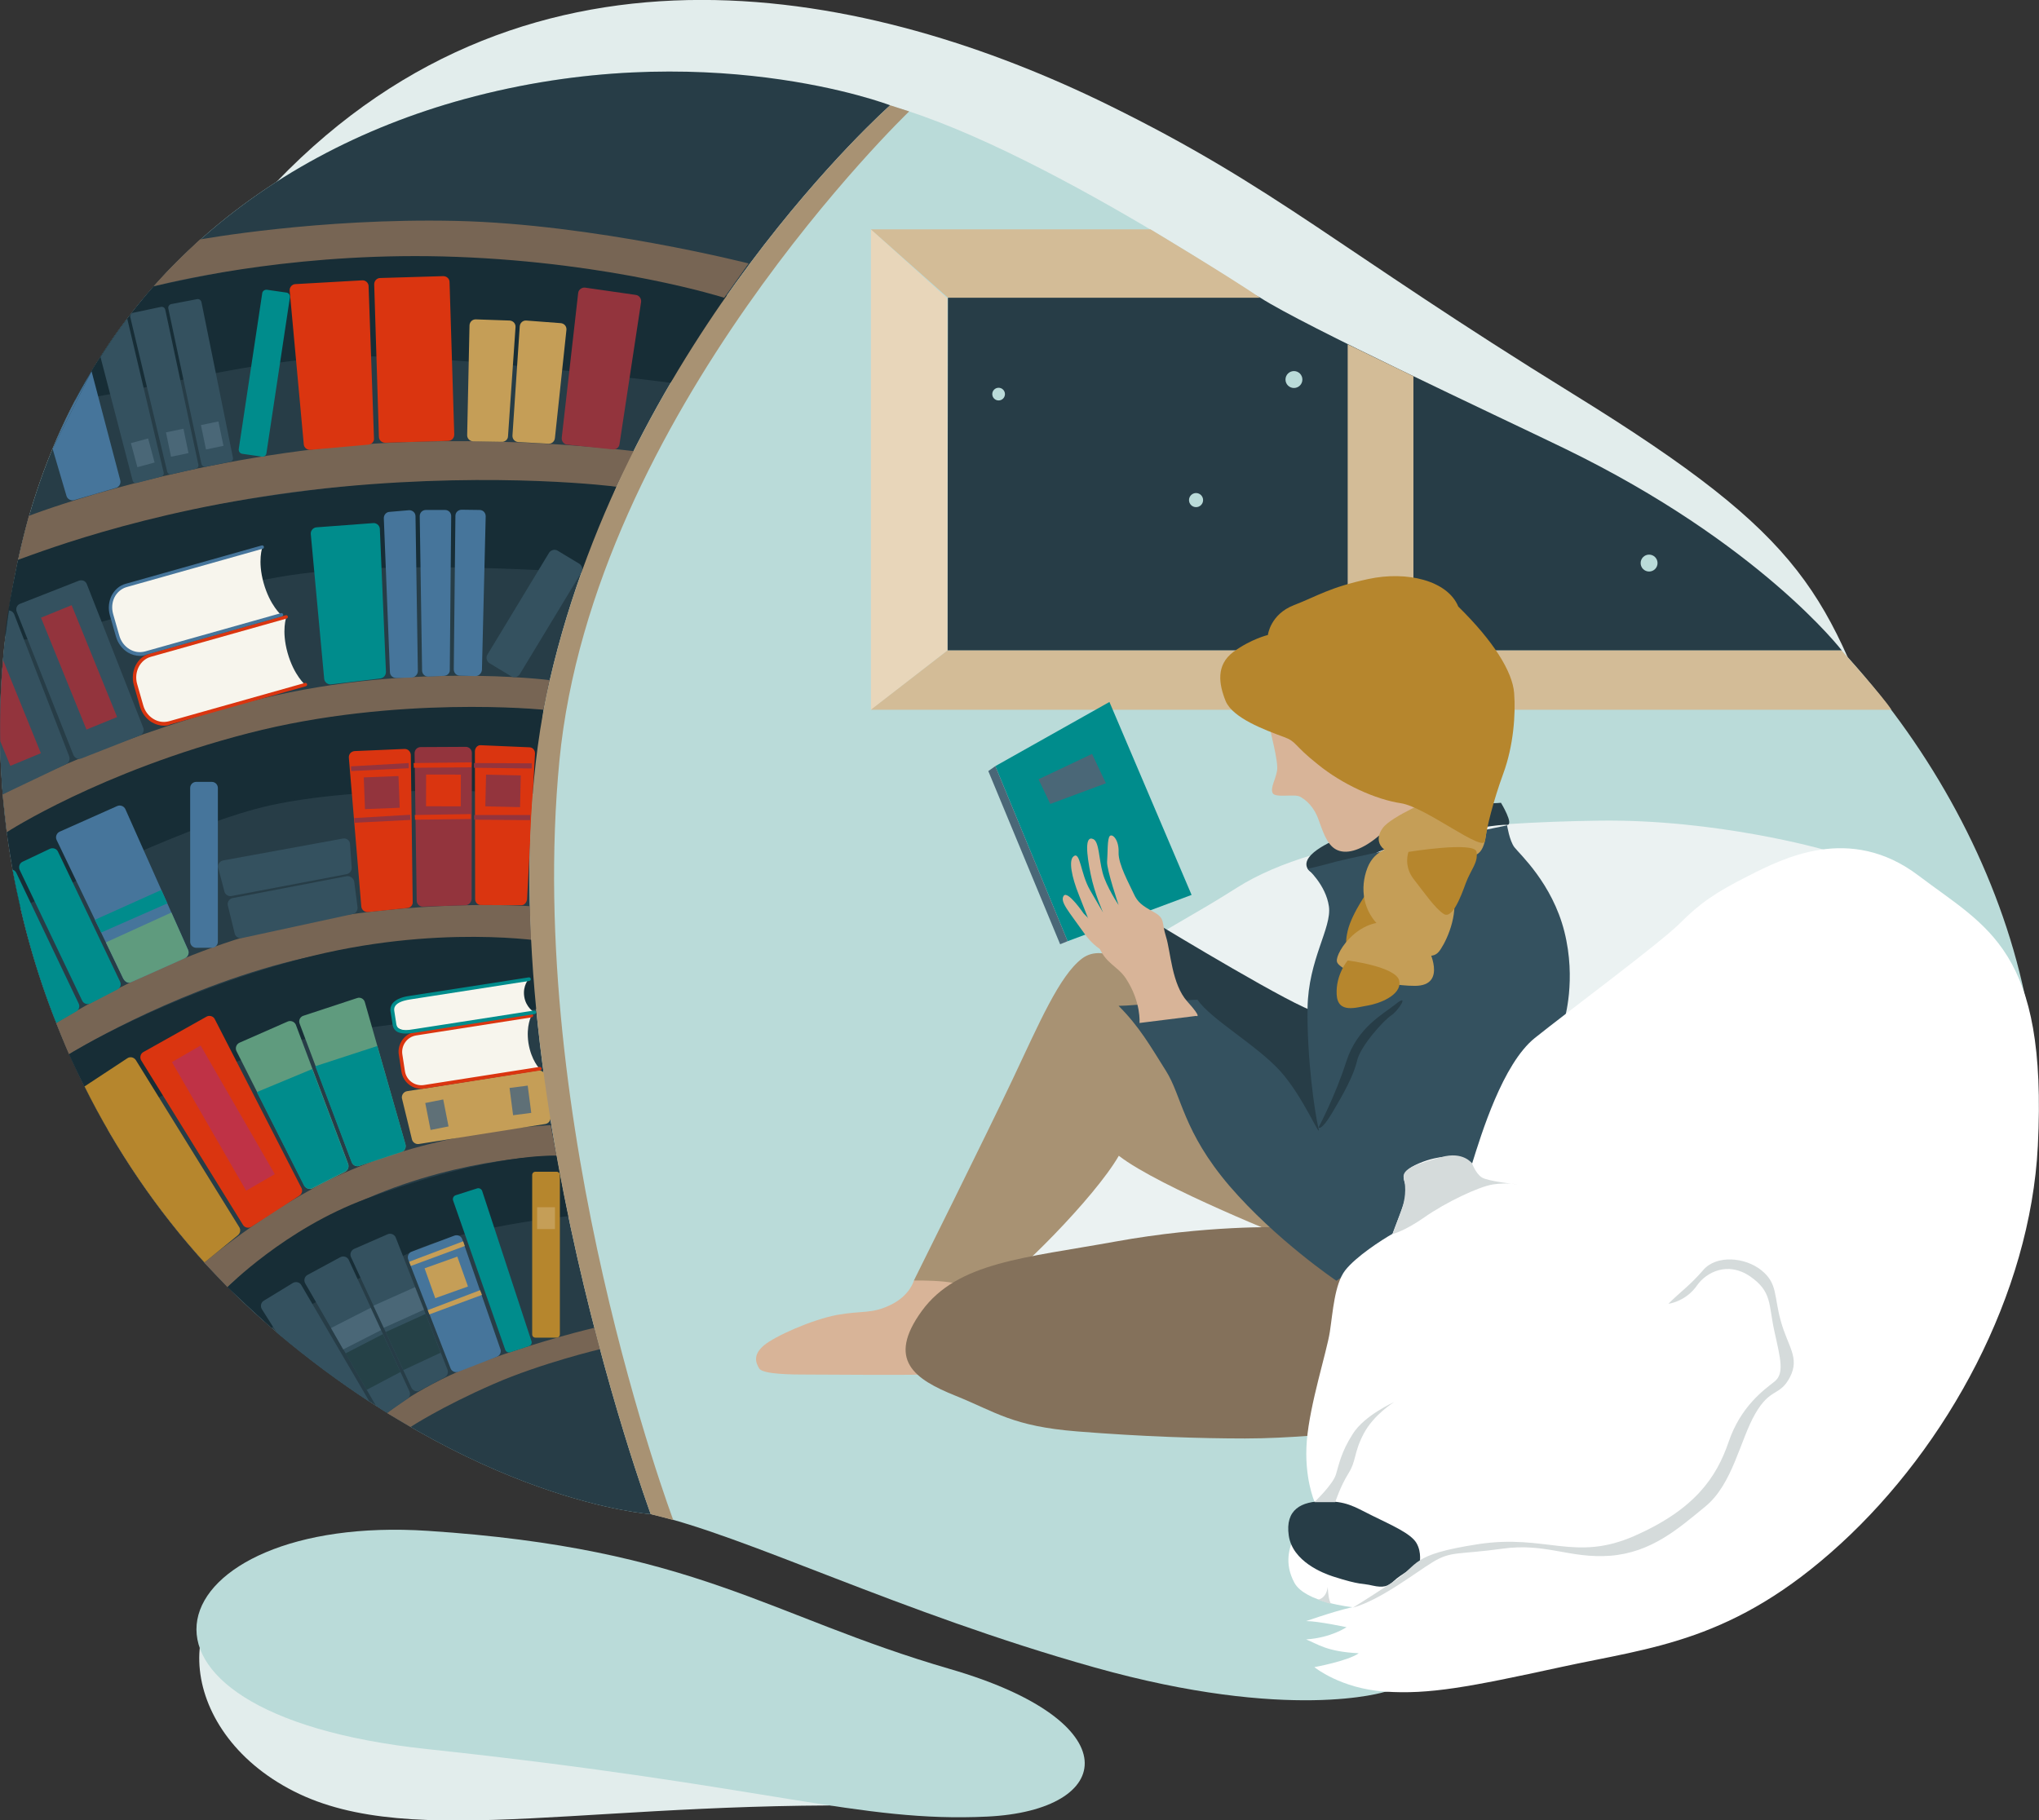 <svg width="299" height="267" viewBox="0 0 299 267" fill="none" xmlns="http://www.w3.org/2000/svg">
<rect x="0" y="0" width="299" height="267" fill="#333333" stroke="none"/>
<g clip-path="url(#clip0)">
<path d="M277.349 113.094C267.883 86.897 265.473 79.28 230.706 57.805C195.938 36.331 187.229 27.541 162.548 15.408C128.262 -1.448 78.245 -12.616 40.517 26.714C2.789 66.043 277.349 113.094 277.349 113.094Z" fill="#E2EDEC"/>
<path d="M191.566 48.257C219.208 62.183 245.542 68.904 270.051 95.411C294.561 121.918 307.848 161.592 291.807 194.752C275.766 227.912 253.873 238.873 237.143 242.596C220.379 246.353 211.566 246.973 203.098 248.145C203.098 248.145 189.191 252.626 160.482 244.56C131.773 236.494 109.364 225.223 95.457 222.086C95.457 222.086 69.88 220.432 39.829 194.752C9.777 169.072 -7.262 125.089 2.996 80.589C11.533 43.673 38.452 22.646 68.056 14.546C97.66 6.446 120.448 12.581 130.844 15.58C154.355 22.336 191.566 48.257 191.566 48.257Z" fill="#BADBD9"/>
<path d="M139.005 43.673L138.936 95.411H270.089C270.089 95.411 258.04 79.693 229.538 65.837C219.142 60.804 191.259 47.809 184.822 43.673C178.316 39.536 139.005 43.673 139.005 43.673Z" fill="#273D47"/>
<path d="M134.014 264.967C87.99 263.622 60.693 271.688 43.068 262.726C25.443 253.764 24.892 233.634 39.97 229.842C55.047 226.016 134.014 264.967 134.014 264.967Z" fill="#E2EDEC"/>
<path d="M139.312 244.802C112.496 237.012 102.169 227.119 62.72 224.534C23.271 221.948 12.083 251.179 62.72 256.556C113.356 261.967 125.921 267.345 144.75 266.448C163.614 265.552 165.817 252.488 139.312 244.802Z" fill="#BADBD9"/>
<path d="M127.712 33.642V104.132L138.934 95.412V43.776L127.712 33.642Z" fill="#E8D6BA"/>
<path d="M127.712 33.642H168.71C168.71 33.642 179.76 40.261 184.786 43.673H139.003L127.712 33.642Z" fill="#D3BC97"/>
<path d="M138.934 95.411H197.625H270.052C270.052 95.411 276.282 102.34 277.35 104.098H127.712L138.934 95.411Z" fill="#D3BC97"/>
<path d="M197.626 95.411V50.498C197.626 50.498 205.027 54.117 207.265 55.185V95.377H197.626V95.411Z" fill="#D3BC97"/>
<path d="M146.437 58.736C146.951 58.736 147.367 58.319 147.367 57.805C147.367 57.291 146.951 56.875 146.437 56.875C145.924 56.875 145.508 57.291 145.508 57.805C145.508 58.319 145.924 58.736 146.437 58.736Z" fill="#BADBD9"/>
<path d="M175.39 74.385C175.96 74.385 176.422 73.922 176.422 73.351C176.422 72.78 175.96 72.317 175.39 72.317C174.819 72.317 174.357 72.78 174.357 73.351C174.357 73.922 174.819 74.385 175.39 74.385Z" fill="#BADBD9"/>
<path d="M189.744 56.909C190.429 56.909 190.983 56.354 190.983 55.668C190.983 54.983 190.429 54.427 189.744 54.427C189.06 54.427 188.505 54.983 188.505 55.668C188.505 56.354 189.06 56.909 189.744 56.909Z" fill="#BADBD9"/>
<path d="M241.824 83.829C242.508 83.829 243.063 83.274 243.063 82.589C243.063 81.903 242.508 81.348 241.824 81.348C241.139 81.348 240.584 81.903 240.584 82.589C240.584 83.274 241.139 83.829 241.824 83.829Z" fill="#BADBD9"/>
<path d="M267.401 124.607C267.401 124.607 251.772 120.126 234.492 120.367C217.212 120.609 193.666 122.367 181.343 130.226C169.019 138.085 164.51 138.326 158.692 149.77C152.875 161.214 139.415 181.895 151.98 188.169C164.544 194.442 208.743 188.169 225.989 182.55C243.236 176.932 267.401 124.607 267.401 124.607Z" fill="#EBF2F2"/>
<path d="M189.778 181.964C189.778 181.964 170.053 174.174 164.064 169.52C160.484 175.725 148.676 187.479 145.234 189.444C141.792 191.374 141.792 191.374 141.792 191.374L134.012 187.824C134.012 187.824 144.615 166.522 148.504 158.283C152.394 150.045 155.355 143.117 158.659 140.601C161.964 138.084 166.921 142.29 166.921 142.29L197.626 173.726L189.778 181.964Z" fill="#A89273"/>
<path d="M134.014 187.824C134.014 187.824 133.463 189.995 130.64 191.374C127.852 192.753 126.475 192.201 122.792 192.856C119.074 193.546 113.601 195.993 112.017 197.337C110.434 198.682 110.778 199.819 111.329 200.715C111.879 201.612 116.389 201.612 118.385 201.612C120.416 201.612 132.981 201.715 134.977 201.612C137.008 201.508 138.798 191.857 141.139 189.72C143.514 187.617 134.014 187.824 134.014 187.824Z" fill="#D8B498"/>
<path d="M196.455 122.918C196.455 122.918 190.5 125.158 191.74 127.399C192.979 129.639 199.691 126.503 201.722 125.158C203.753 123.814 218.865 120.781 220.999 120.988C222.066 120.988 220.104 117.747 220.104 117.747C220.104 117.747 217.316 117.989 215.939 117.747C214.631 117.541 196.455 122.918 196.455 122.918Z" fill="#273D47"/>
<path d="M187.678 179.999C187.678 179.999 176.869 179.689 163.581 182.102C150.294 184.515 140.414 185.101 135.182 192.27C129.95 199.475 134.115 202.301 140.105 204.714C146.094 207.127 148.469 209.195 157.97 209.953C167.471 210.712 176.042 210.987 182.583 210.987C189.158 210.987 195.974 210.229 195.974 210.229L200.999 179.965L187.678 179.999Z" fill="#84715B"/>
<path d="M170.431 135.947C170.431 135.947 190.397 148.046 192.875 148.356C195.354 148.667 196.008 166.418 196.008 166.418L192.221 166.97L173.598 147.77C173.598 147.77 169.227 142.255 169.227 139.67C169.227 137.085 170.431 135.947 170.431 135.947Z" fill="#273D47"/>
<path d="M185.925 105.407C186.269 107.441 187.508 111.681 187.267 113.06C187.026 114.404 186.269 115.541 186.613 116.3C186.923 117.093 189.849 116.403 190.641 116.851C191.433 117.299 192.672 118.196 193.429 120.436C194.221 122.677 194.875 124.366 196.458 124.814C198.042 125.262 200.279 124.366 202.723 122.125C205.202 119.885 208.231 118.092 209.229 117.851C210.228 117.61 203.722 116.162 200.142 113.473C196.562 110.819 185.925 105.407 185.925 105.407Z" fill="#D8B498"/>
<path d="M191.74 127.433C191.74 127.433 194.425 129.777 194.872 132.948C195.32 136.119 191.843 140.704 191.74 147.873C191.637 155.078 192.773 163.143 193.323 165.384C193.874 167.624 191.189 160.903 187.712 157.077C184.236 153.251 177.626 149.562 175.595 146.633C173.909 146.633 166.404 147.529 164.029 147.529C167.059 150.562 168.642 153.354 170.983 157.077C173.324 160.799 173.461 165.935 180.277 173.932C187.127 181.895 195.974 187.858 195.974 187.858L219.313 171.588L229.399 149.562C229.399 149.562 231.189 143.737 229.399 136.636C227.609 129.536 222.79 125.227 222.067 124.262C221.344 123.297 221 121.056 221 121.056C221 121.056 198.212 125.744 195.974 126.365C193.771 126.985 191.74 127.433 191.74 127.433Z" fill="#34515F"/>
<path d="M204.652 147.288C202.862 148.735 199.041 150.666 197.423 155.698C195.805 160.765 193.361 165.35 193.361 165.35C193.361 165.35 193.671 166.039 195.357 163.213C197.044 160.386 198.524 157.697 199.006 155.56C199.488 153.423 202.965 149.597 203.998 148.942C205.03 148.287 206.786 145.564 204.652 147.288Z" fill="#273D47"/>
<path d="M202.755 121.47C201.482 123.194 202.205 125.193 205.785 125.503C209.365 125.848 213.53 125.503 215.767 125.503C218.005 125.503 217.867 121.918 218.177 120.643C218.487 119.367 210.363 117.093 210.363 117.093C210.363 117.093 203.995 119.712 202.755 121.47Z" fill="#C59E57"/>
<path d="M188.265 108.096C185.373 107.027 180.76 105.304 179.728 102.822C178.729 100.34 178.282 97.548 180.864 95.618C183.445 93.722 185.924 93.136 185.924 93.136C185.924 93.136 186.268 90.103 189.745 88.759C193.222 87.414 194.908 86.173 200.623 84.933C206.337 83.692 212.292 85.174 213.841 88.966C219.005 94.032 221.793 98.513 222.034 101.65C222.275 104.787 221.931 109.406 220.45 113.439C218.97 117.472 217.972 121.539 217.765 123.331C217.524 125.124 209.125 118.402 205.442 117.816C201.724 117.265 196.802 115.024 193.222 112.094C189.607 109.233 190.227 108.82 188.265 108.096Z" fill="#B6862D"/>
<path d="M200.932 130.225C200.932 130.225 198.247 133.845 197.627 136.533C197.007 139.222 197.662 139.67 199.933 139.67C202.205 139.67 204.753 138.429 204.649 136.189C204.546 133.948 200.932 130.225 200.932 130.225Z" fill="#B6862D"/>
<path d="M204.41 124.262C204.41 124.262 201.656 124.366 200.52 127.296C199.385 130.226 199.832 133.707 202.517 136.051C205.202 138.395 207.13 139.084 208.025 139.636C208.92 140.187 210.159 140.532 210.951 139.636C211.742 138.739 213.739 134.913 213.188 131.535C212.603 128.192 204.41 124.262 204.41 124.262Z" fill="#C59E57"/>
<path d="M206.543 124.951C206.543 124.951 205.751 126.985 207.334 128.984C208.918 131.018 210.467 133.259 211.706 134.051C212.945 134.844 214.185 131.639 214.942 129.536C215.734 127.433 216.766 126.571 216.525 124.951C216.284 123.366 206.543 124.951 206.543 124.951Z" fill="#B6862D"/>
<path d="M209.365 138.981C209.365 138.981 212.394 144.599 207.471 144.599C202.549 144.599 196.249 142.359 196.043 141.014C195.802 139.67 199.52 134.051 204.683 135.499C209.847 136.947 209.365 138.981 209.365 138.981Z" fill="#C59E57"/>
<path d="M197.626 140.877C197.626 140.877 195.87 142.91 196.008 145.84C196.146 148.77 198.969 147.736 200.518 147.495C202.067 147.253 205.543 146.047 205.199 143.91C204.855 141.773 197.626 140.877 197.626 140.877Z" fill="#B6862D"/>
<path d="M174.735 131.26L156.559 138.05L145.957 112.37L162.687 102.96L174.735 131.26Z" fill="#008C8C"/>
<path d="M167.096 150.045C167.096 150.045 167.371 147.012 165.133 143.565C163.894 141.635 162.001 141.359 161.003 138.498C160.245 136.361 158.731 132.638 158.249 131.363C157.078 128.467 156.734 126.227 157.388 125.641C158.421 124.71 158.421 128.088 159.832 130.535C161.244 132.983 161.76 133.844 161.76 133.844C161.76 133.844 160.521 131.121 159.936 128.226C159.35 125.33 159.006 122.435 160.349 123.09C161.175 123.504 161.14 125.951 161.691 128.019C162.242 130.087 164.032 132.741 164.032 132.741C164.032 132.741 162.276 127.571 162.345 126.399C162.448 125.227 162.345 122.952 162.758 122.607C163.171 122.263 164.101 123.228 164.032 125.02C163.963 126.778 165.65 129.743 166.235 131.052C166.82 132.362 167.509 132.845 169.195 133.775C170.917 134.741 170.297 135.223 170.985 137.395C171.674 139.566 171.812 144.358 174.118 146.908C176.424 149.459 175.392 149.011 175.392 149.011L167.096 150.045Z" fill="#D8B498"/>
<path d="M158.903 133.983C160.865 136.016 161.244 136.016 162.311 137.429C163.378 138.808 163.998 140.187 163.998 140.187C163.998 140.187 161.313 140.187 159.006 136.912C156.7 133.638 155.392 132.259 155.977 131.397C156.562 130.536 158.903 133.983 158.903 133.983Z" fill="#D8B498"/>
<path d="M155.459 138.498L156.56 138.05L145.958 112.37L144.925 113.094L155.459 138.498Z" fill="#4A6777"/>
<path d="M162.171 114.886L154.012 117.92L152.291 114.3L160.14 110.578L162.171 114.886Z" fill="#4A6777"/>
<path d="M192.772 220.294C192.772 220.294 191.189 216.709 191.636 211.298C192.084 205.886 194.562 198.268 195.01 195.338C195.457 192.408 195.698 188.375 197.247 186.342C198.831 184.308 202.617 181.861 204.201 180.965C205.543 177.38 206.438 175.346 206.232 174.243C205.991 173.105 204.889 172.002 208.022 170.658C211.154 169.314 214.287 169.314 215.87 170.658C217.213 166.384 220.345 156.043 225.061 152.251C229.777 148.46 243.443 138.326 246.369 135.396C249.295 132.466 251.533 130.915 256.455 128.433C261.378 125.951 271.257 120.781 281.343 128.433C291.429 136.085 300.276 139.291 298.83 168.073C297.729 189.858 285.577 212.09 269.88 226.464C254.183 240.838 242.307 241.596 228.848 244.526C215.388 247.456 209.571 248.559 203.065 248.111C196.559 247.663 192.738 244.526 192.738 244.526C192.738 244.526 197.661 243.63 199.244 242.492C194.528 242.251 193.254 241.148 191.533 240.459C195.216 240.217 197.454 238.666 197.454 238.666C197.454 238.666 193.254 237.77 191.533 237.77C196.766 235.978 198.349 235.736 198.349 235.736C198.349 235.736 191.395 235.047 189.812 232.152C188.229 229.222 189.124 226.774 189.812 225.43C190.535 224.12 192.772 220.294 192.772 220.294Z" fill="white"/>
<path d="M195.456 231.221C194.079 230.773 189.535 229.049 188.984 225.223C188.434 221.397 190.843 220.191 194.113 220.191C197.418 220.191 198.382 220.88 201.205 222.293C204.062 223.706 206.884 224.913 207.711 226.326C208.537 227.739 208.158 229.394 208.158 229.394C208.158 229.394 205.232 231.048 204.406 231.876C203.58 232.703 202.823 232.91 201.273 232.565C199.724 232.186 199.621 232.565 195.456 231.221Z" fill="#273D47"/>
<path d="M193.254 234.633C193.254 234.633 194.459 234.53 194.7 232.772C194.769 233.944 194.872 234.702 195.182 235.254C194.562 235.116 193.254 234.633 193.254 234.633Z" fill="#D5DBDB"/>
<path d="M198.382 235.805C198.382 235.805 200.688 234.392 204.44 231.91C208.192 229.429 206.678 228.05 216.695 226.499C226.712 224.948 230.912 229.153 239.724 225.258C248.536 221.363 251.703 216.709 253.493 211.47C255.283 206.231 258.726 203.818 260.206 202.646C261.686 201.474 261.101 199.337 260.206 195.304C259.311 191.271 259.896 189.479 256.626 187.204C253.321 184.963 250.189 186.618 248.846 188.548C247.504 190.478 245.542 191.099 244.647 191.237C246.437 189.444 247.779 188.582 249.741 186.307C251.669 184.032 255.869 184.377 258.278 186.307C260.688 188.238 260.103 190.03 261.135 193.753C262.168 197.51 263.958 199.13 262.478 201.991C260.998 204.852 259.621 203.473 257.383 207.368C255.146 211.263 254.079 217.709 250.051 220.984C246.024 224.293 242.134 227.705 236.144 228.188C230.154 228.636 226.712 226.257 220.309 227.154C213.872 228.05 212.84 227.464 210.155 229.084C207.401 230.773 202.444 234.668 198.382 235.805Z" fill="#D5DBDB"/>
<path d="M192.772 220.294C192.772 220.294 195.457 217.743 195.904 216.261C196.352 214.779 196.662 212.987 198.383 210.298C200.104 207.575 204.441 205.645 204.441 205.645C204.441 205.645 201.447 207.471 199.966 210.298C198.486 213.124 198.934 214.193 197.729 216.123C196.524 218.054 195.801 220.329 195.801 220.329H192.772V220.294Z" fill="#D5DBDB"/>
<path d="M204.202 180.999C204.202 180.999 205.923 180.62 208.918 178.517C211.913 176.414 216.835 174.036 218.935 173.726C221.035 173.416 222.515 173.726 222.515 173.726C222.515 173.726 218.178 173.278 217.283 172.692C216.388 172.106 215.872 170.658 215.872 170.658C215.872 170.658 214.598 168.797 211.328 169.727C208.023 170.658 205.476 171.382 205.854 172.83C206.233 174.243 206.095 176.001 205.407 177.793C204.718 179.586 204.202 180.999 204.202 180.999Z" fill="#D5DBDB"/>
<path d="M95.422 222.087C95.422 222.087 69.846 220.432 39.794 194.752C9.743 169.073 -7.262 125.09 2.996 80.59C11.533 43.673 38.452 22.647 68.056 14.546C103.202 4.929 130.534 15.443 130.534 15.443C130.534 15.443 92.29 49.292 80.62 99.755C68.951 150.218 95.422 222.087 95.422 222.087Z" fill="#273D47"/>
<path d="M0.999 122.056C0.999 122.056 2.066 129.467 2.996 133.224C9.433 129.95 28.503 120.574 39.622 118.127C55.697 114.645 78.314 116.472 78.314 116.472L79.691 104.098C79.691 104.098 59.759 101.926 41.756 106.166C23.753 110.405 9.295 115.99 0.999 122.056Z" fill="#172D36"/>
<path d="M2.654 82.106C2.654 82.106 1.07 89.276 0.761 93.068C0.451 96.825 26.475 86.794 42.481 84.381C58.488 81.968 85.304 84.002 85.304 84.002L90.399 71.421C90.399 71.421 74.598 67.871 42.929 72.248C11.225 76.591 2.654 82.106 2.654 82.106Z" fill="#172D36"/>
<path d="M56.766 207.265C56.766 207.265 61.688 203.059 70.742 199.75C79.554 196.51 87.161 194.752 87.161 194.752L87.987 197.889C87.987 197.889 79.313 199.957 72.394 202.99C64.649 206.368 60.208 209.298 60.208 209.298L56.766 207.265Z" fill="#776554"/>
<path d="M33.357 188.789C33.357 188.789 41.343 181.24 53.701 175.829C68.159 169.521 81.618 169.521 81.618 169.521L80.758 165.04C80.758 165.04 66.713 165.488 52.6 171.141C40.965 175.76 29.949 185.204 29.949 185.204L33.357 188.789Z" fill="#776554"/>
<path d="M22.548 41.984C22.548 41.984 15.595 49.602 11.017 58.702C24.683 56.53 36.49 52.911 50.397 52.325C64.304 51.739 98.348 56.151 98.348 56.151L107.815 43.845C107.815 43.845 88.744 35.883 72.049 35.263C55.354 34.676 22.548 41.984 22.548 41.984Z" fill="#172D36"/>
<path d="M10.122 154.63C10.122 154.63 24.305 145.84 41.585 141.256C58.865 136.671 77.902 138.119 77.902 138.119L77.695 132.914C77.695 132.914 61 131.708 42.48 135.672C24.752 139.498 8.229 150.046 8.229 150.046C8.229 150.046 9.537 153.32 10.122 154.63Z" fill="#776554"/>
<path d="M1 122.056C1 122.056 14.665 113.163 36.421 107.545C58.176 101.926 79.691 104.098 79.691 104.098L80.586 99.755C80.586 99.755 58.831 96.963 36.18 103.029C13.53 109.096 0.38 116.507 0.38 116.507L1 122.056Z" fill="#776554"/>
<path d="M2.654 82.106C6.372 80.797 24.065 73.868 50.089 71.386C73.497 69.18 90.364 71.386 90.364 71.386L93.015 66.182C93.015 66.182 70.433 63.286 48.678 65.596C23.17 68.284 4.237 75.661 4.237 75.661C4.237 75.661 3.48 78.418 2.654 82.106Z" fill="#776554"/>
<path d="M22.548 41.984C27.264 40.846 44.82 36.848 66.92 37.675C90.087 38.537 106.197 43.673 106.197 43.673L109.777 38.64C109.777 38.64 87.057 32.849 66.851 32.401C46.679 31.953 29.33 35.124 29.33 35.124C29.33 35.124 25.199 38.881 22.548 41.984Z" fill="#776554"/>
<path d="M39.797 194.752C39.797 194.752 52.293 187.307 60.416 183.584C68.54 179.861 83.067 178.414 83.342 178.379C82.998 177.104 81.621 169.521 81.621 169.521C81.621 169.521 72.361 168.935 53.704 175.829C41.828 180.206 33.36 188.789 33.36 188.789L39.797 194.752Z" fill="#172D36"/>
<path d="M10.121 154.63C10.121 154.63 12.221 159.456 15.732 165.626C23.409 160.145 34.217 155.457 43.064 152.838C51.911 150.252 80.069 147.874 80.069 147.874V138.119C80.069 138.119 64.028 135.396 44.131 140.636C24.235 145.875 10.121 154.63 10.121 154.63Z" fill="#172D36"/>
<path d="M74.493 91.034L80.518 81.072C80.793 80.658 81.344 80.52 81.757 80.762L84.958 82.692C85.371 82.968 85.509 83.519 85.268 83.933L76.215 98.893C75.939 99.306 75.388 99.444 74.975 99.203L71.774 97.273C71.361 96.997 71.223 96.445 71.464 96.032L74.493 91.034Z" fill="#34515F"/>
<path d="M56.767 207.23L59.659 205.231C60.106 204.989 60.244 204.438 60.003 203.99L51.122 184.756C50.881 184.308 50.33 184.17 49.883 184.411L45.098 186.996C44.65 187.238 44.513 187.789 44.754 188.237L55.115 206.161C55.666 206.575 56.217 206.92 56.767 207.23Z" fill="#34515F"/>
<path d="M44.2 188.513C43.959 188.065 43.408 187.927 42.961 188.169L38.727 190.754C38.279 190.995 38.142 191.547 38.383 191.995L40.586 195.476C45.267 199.44 49.845 202.784 54.217 205.645L44.2 188.513Z" fill="#34515F"/>
<path d="M65.199 202.025L61.584 203.955C61.137 204.197 60.586 204.024 60.345 203.576L51.498 184.446C51.257 183.998 51.429 183.446 51.877 183.205L56.765 181.068C57.212 180.826 57.763 180.999 58.004 181.447L65.577 200.784C65.818 201.267 65.612 201.818 65.199 202.025Z" fill="#34515F"/>
<path d="M72.878 198.992L67.233 201.198C66.751 201.37 66.234 201.163 66.062 200.681L59.866 184.756C59.694 184.274 59.901 183.756 60.382 183.584L66.613 181.24C67.095 181.068 67.611 181.275 67.783 181.757L73.36 197.82C73.567 198.268 73.326 198.82 72.878 198.992Z" fill="#46759B"/>
<path d="M77.558 197.441L74.838 198.337C74.529 198.441 74.184 198.268 74.081 197.958L66.439 176.07C66.336 175.76 66.508 175.415 66.818 175.312L69.95 174.312C70.26 174.209 70.604 174.381 70.708 174.691L77.936 196.717C78.04 197.027 77.868 197.338 77.558 197.441Z" fill="#008C8C"/>
<path d="M81.619 196.2H78.52C78.245 196.2 78.039 195.993 78.039 195.717V172.347C78.039 172.071 78.245 171.864 78.52 171.864H81.619C81.894 171.864 82.1 172.071 82.1 172.347V195.717C82.1 195.993 81.894 196.2 81.619 196.2Z" fill="#B6862D"/>
<path d="M34.839 181.206C35.252 180.895 35.355 180.344 35.045 179.93L19.899 155.457C19.589 155.043 19.038 154.94 18.625 155.25L12.395 159.352C17.11 168.831 23.066 177.552 29.985 185.17L34.839 181.206Z" fill="#B6862D"/>
<path d="M43.892 175.38L36.87 179.93C36.457 180.206 35.871 180.068 35.631 179.655L20.725 155.561C20.45 155.147 20.588 154.561 21.001 154.32L30.226 149.149C30.639 148.874 31.224 149.011 31.465 149.425L44.133 174.105C44.443 174.553 44.305 175.105 43.892 175.38Z" fill="#DA3510"/>
<path d="M50.57 171.899L45.819 174.312C45.372 174.519 44.821 174.312 44.615 173.864L34.666 154.147C34.46 153.699 34.666 153.148 35.114 152.941L42.171 149.839C42.618 149.632 43.169 149.839 43.375 150.287L51.052 170.693C51.224 171.141 51.017 171.692 50.57 171.899Z" fill="#5F9B7E"/>
<path d="M58.867 168.969L52.705 171.003C52.223 171.175 51.707 170.9 51.569 170.417L43.927 150.114C43.755 149.632 44.03 149.115 44.512 148.977L52.361 146.392C52.843 146.219 53.359 146.495 53.497 146.978L59.452 167.832C59.59 168.314 59.349 168.831 58.867 168.969Z" fill="#5F9B7E"/>
<path d="M79.968 157.801L80.725 163.833C80.794 164.316 80.45 164.798 79.933 164.867L61.413 167.797C60.932 167.866 60.45 167.521 60.381 167.004L58.935 161.076C58.866 160.593 59.21 160.11 59.727 160.042L78.935 157.008C79.451 156.974 79.899 157.318 79.968 157.801Z" fill="#C59E57"/>
<path d="M77.937 148.977C77.937 148.977 77.111 150.424 77.489 152.975C77.902 155.56 79.141 156.767 79.141 156.767L62.205 159.421C60.725 159.662 59.348 158.628 59.142 157.18L58.763 154.733C58.522 153.251 59.555 151.872 61.001 151.665L77.937 148.977Z" fill="#F7F5ED"/>
<path d="M61.791 159.697C60.345 159.697 59.106 158.663 58.865 157.181L58.486 154.733C58.348 153.94 58.555 153.182 59.002 152.527C59.484 151.872 60.138 151.459 60.93 151.355L77.866 148.701C78.004 148.667 78.142 148.77 78.176 148.908C78.21 149.046 78.107 149.184 77.97 149.218L61.033 151.872C60.379 151.976 59.828 152.32 59.45 152.837C59.071 153.354 58.899 154.009 59.002 154.664L59.381 157.112C59.588 158.456 60.827 159.352 62.169 159.145L79.106 156.491C79.243 156.457 79.381 156.56 79.415 156.698C79.45 156.836 79.347 156.974 79.209 157.008L62.273 159.662C62.1 159.697 61.928 159.697 61.791 159.697Z" fill="#DA3510"/>
<path d="M76.388 132.776L70.432 132.742C69.985 132.707 69.641 132.294 69.675 131.777L69.641 110.164C69.675 109.647 70.054 109.268 70.501 109.303L77.696 109.613C78.143 109.647 78.487 110.061 78.453 110.578L77.283 131.915C77.214 132.432 76.835 132.811 76.388 132.776Z" fill="#DA3510"/>
<path d="M68.231 132.776L62 132.983C61.484 132.983 61.105 132.569 61.105 132.087L60.795 110.474C60.795 109.957 61.209 109.578 61.69 109.578L68.3 109.544C68.816 109.544 69.195 109.957 69.195 110.44L69.16 131.845C69.126 132.362 68.713 132.776 68.231 132.776Z" fill="#93343D"/>
<path d="M59.691 133.19L53.942 133.776C53.426 133.81 53.013 133.431 52.978 132.914L51.154 111.129C51.12 110.612 51.498 110.199 52.015 110.164L59.278 109.854C59.794 109.819 60.207 110.199 60.242 110.716L60.517 132.225C60.586 132.742 60.207 133.155 59.691 133.19Z" fill="#DA3510"/>
<path d="M51.946 129.329L52.428 133.052C52.496 133.535 52.152 134.017 51.636 134.086L35.422 137.602C34.941 137.671 34.459 137.326 34.39 136.809L33.392 132.742C33.323 132.259 33.667 131.777 34.183 131.708L50.913 128.502C51.395 128.468 51.877 128.847 51.946 129.329Z" fill="#34515F"/>
<path d="M51.328 123.78L51.569 127.192C51.638 127.675 51.294 128.157 50.778 128.226L33.91 131.432C33.428 131.501 32.946 131.156 32.877 130.639L31.982 127.227C31.913 126.744 32.258 126.262 32.774 126.193L50.33 122.987C50.812 122.918 51.294 123.263 51.328 123.78Z" fill="#34515F"/>
<path d="M31.053 139.015H28.781C28.264 139.015 27.886 138.602 27.886 138.119V115.576C27.886 115.059 28.299 114.68 28.781 114.68H31.053C31.569 114.68 31.948 115.094 31.948 115.576V138.119C31.948 138.602 31.569 139.015 31.053 139.015Z" fill="#46759B"/>
<path d="M27.093 140.532L19.175 144.082C18.728 144.289 18.246 143.91 18.039 143.462L8.298 123.194C8.091 122.746 8.298 122.194 8.745 121.987L17.179 118.23C17.626 118.023 18.177 118.23 18.384 118.678L27.575 139.325C27.781 139.808 27.575 140.325 27.093 140.532Z" fill="#46759B"/>
<path d="M17.178 145.151L13.254 147.184C12.806 147.391 12.255 147.219 12.049 146.771L2.892 127.606C2.686 127.158 2.858 126.606 3.305 126.399L7.299 124.504C7.746 124.297 8.297 124.469 8.503 124.917L17.591 143.944C17.832 144.392 17.66 144.944 17.178 145.151Z" fill="#008C8C"/>
<path d="M0.418 116.506L9.678 112.094C10.125 111.887 10.332 111.336 10.125 110.888L2.07 90.068C1.933 89.758 1.623 89.551 1.313 89.551C-0.064 98.651 -0.339 107.682 0.418 116.506Z" fill="#34515F"/>
<path d="M20.483 107.889L11.877 111.267C11.395 111.44 10.913 111.13 10.741 110.681L2.445 89.724C2.273 89.241 2.48 88.724 2.962 88.552L11.567 85.174C12.049 85.002 12.566 85.209 12.738 85.691L20.999 106.717C21.206 107.166 20.965 107.717 20.483 107.889Z" fill="#34515F"/>
<path d="M55.767 99.513L48.572 100.375C48.09 100.444 47.609 100.099 47.54 99.582L45.578 78.383C45.509 77.901 45.853 77.418 46.369 77.349L54.665 76.729C55.147 76.66 55.629 77.005 55.698 77.522L56.593 98.479C56.627 98.996 56.283 99.444 55.767 99.513Z" fill="#008C8C"/>
<path d="M60.38 99.376L58.108 99.445C57.591 99.445 57.178 99.065 57.178 98.548L56.283 76.005C56.283 75.488 56.662 75.075 57.178 75.075L60.001 74.833C60.517 74.833 60.93 75.213 60.93 75.73L61.275 98.41C61.275 98.927 60.861 99.341 60.38 99.376Z" fill="#46759B"/>
<path d="M65.061 99.134L62.789 99.237C62.273 99.237 61.895 98.824 61.895 98.341L61.55 75.695C61.55 75.178 61.963 74.799 62.445 74.799H65.268C65.784 74.799 66.163 75.212 66.163 75.695L65.957 98.272C65.991 98.721 65.578 99.134 65.061 99.134Z" fill="#46759B"/>
<path d="M69.708 99.168L67.436 99.1C66.92 99.1 66.541 98.686 66.541 98.169L66.782 75.66C66.782 75.143 67.195 74.764 67.712 74.764L70.328 74.799C70.844 74.799 71.223 75.212 71.223 75.729L70.672 98.272C70.603 98.789 70.19 99.168 69.708 99.168Z" fill="#46759B"/>
<path d="M89.812 65.906L83.134 65.216C82.652 65.147 82.308 64.665 82.376 64.182L84.786 42.949C84.855 42.466 85.337 42.122 85.819 42.191L93.254 43.259C93.736 43.328 94.08 43.811 94.011 44.293L90.845 65.147C90.776 65.664 90.328 65.975 89.812 65.906Z" fill="#93343D"/>
<path d="M73.566 64.803L69.367 64.734C68.85 64.699 68.472 64.286 68.506 63.769L68.85 47.706C68.885 47.189 69.298 46.81 69.814 46.844L74.737 47.016C75.253 47.051 75.632 47.465 75.597 47.982L74.496 63.975C74.496 64.458 74.048 64.837 73.566 64.803Z" fill="#C59E57"/>
<path d="M80.415 65.078L76.008 64.837C75.492 64.802 75.113 64.389 75.148 63.872L76.215 47.878C76.249 47.361 76.662 46.982 77.179 47.016L82.204 47.395C82.721 47.43 83.1 47.843 83.065 48.36L81.378 64.216C81.344 64.733 80.931 65.112 80.415 65.078Z" fill="#C59E57"/>
<path d="M65.717 64.665L56.491 64.94C55.975 64.94 55.562 64.561 55.562 64.044L54.873 41.708C54.873 41.191 55.252 40.777 55.769 40.777L64.994 40.502C65.51 40.502 65.923 40.881 65.923 41.398L66.612 63.734C66.612 64.251 66.233 64.665 65.717 64.665Z" fill="#DA3510"/>
<path d="M54.048 65.216L45.545 65.975C45.063 66.044 44.582 65.665 44.547 65.182L42.482 42.673C42.413 42.191 42.791 41.708 43.273 41.674L53.05 41.122C53.532 41.053 54.014 41.432 54.048 41.915L54.84 64.251C54.908 64.699 54.564 65.147 54.048 65.216Z" fill="#DA3510"/>
<path d="M19.45 70.49C19.519 70.766 19.795 70.904 20.07 70.835L23.65 69.904C23.925 69.835 24.063 69.559 23.994 69.284L18.659 46.741C17.282 48.533 15.974 50.429 14.734 52.359L19.45 70.49Z" fill="#34515F"/>
<path d="M38.384 66.974L35.526 66.561C35.182 66.526 34.976 66.181 35.01 65.871L38.452 43.018C38.487 42.673 38.831 42.466 39.141 42.501L41.998 42.914C42.342 42.949 42.549 43.294 42.514 43.604L39.072 66.457C39.038 66.802 38.728 67.043 38.384 66.974Z" fill="#008C8C"/>
<path d="M7.715 65.837C9.367 61.804 11.295 58.012 13.429 54.462L7.715 65.837Z" fill="#46759B"/>
<path d="M7.715 65.837L9.746 72.731C9.884 73.213 10.4 73.489 10.882 73.351L17.009 71.559C17.491 71.421 17.766 70.904 17.629 70.421L13.429 54.462" fill="#46759B"/>
<path d="M60.861 188.789L62.169 192.098L56.283 194.752L54.769 191.512L60.861 188.789Z" fill="#4A6777"/>
<path d="M62.411 192.719L64.615 198.406L59.141 200.957L56.56 195.373L62.411 192.719Z" fill="#254147"/>
<path d="M54.357 191.823L55.872 195.097L50.33 197.924L48.54 194.787L54.357 191.823Z" fill="#4A6777"/>
<path d="M56.146 195.683L58.728 201.233L53.771 203.852L50.673 198.509L56.146 195.683Z" fill="#254147"/>
<path d="M77.559 143.565C77.559 143.565 76.63 144.53 76.871 146.15C77.112 147.77 78.316 148.46 78.316 148.46L60.795 151.183C59.28 151.424 57.938 150.873 57.766 149.942L57.525 148.391C57.387 147.46 58.489 146.529 60.038 146.288L77.559 143.565Z" fill="#F7F5ED"/>
<path d="M59.488 151.596C58.937 151.596 58.42 151.493 58.076 151.217C57.732 150.942 57.56 150.528 57.526 149.976L57.285 148.46C57.181 147.977 57.285 147.564 57.526 147.219C57.938 146.667 58.765 146.254 60.004 146.081L77.525 143.358C77.663 143.324 77.801 143.427 77.835 143.565C77.87 143.703 77.766 143.841 77.629 143.875L60.107 146.598C59.006 146.771 58.283 147.081 57.973 147.529C57.801 147.77 57.766 148.046 57.835 148.391L58.076 149.942C58.111 150.356 58.214 150.631 58.42 150.804C58.902 151.183 59.832 151.114 60.796 150.942L78.317 148.218C78.455 148.184 78.592 148.287 78.627 148.425C78.661 148.563 78.558 148.701 78.42 148.736L60.899 151.459C60.383 151.528 59.935 151.596 59.488 151.596Z" fill="#008C8C"/>
<path d="M59.453 167.831L55.322 153.423L46.234 156.388L51.536 170.417C51.708 170.899 52.19 171.141 52.672 171.003L58.833 168.969C59.35 168.831 59.591 168.314 59.453 167.831Z" fill="#008C8C"/>
<path d="M51.018 170.692L45.785 156.801L37.662 160.179L44.546 173.829C44.753 174.277 45.304 174.484 45.751 174.277L50.502 171.864C51.018 171.692 51.224 171.141 51.018 170.692Z" fill="#008C8C"/>
<path d="M11.117 148.391C11.564 148.184 11.771 147.632 11.53 147.184L2.408 128.054C2.304 127.813 2.098 127.64 1.857 127.571C3.268 135.327 5.403 142.876 8.26 150.045L11.117 148.391Z" fill="#008C8C"/>
<path d="M14.839 136.775L13.909 134.914L23.651 130.536L24.546 132.501L14.839 136.775Z" fill="#008C8C"/>
<path d="M25.133 133.845L27.577 139.325C27.784 139.773 27.577 140.325 27.129 140.532L19.178 144.082C18.73 144.289 18.248 143.91 18.042 143.462L15.529 138.222L25.133 133.845Z" fill="#5F9B7E"/>
<path d="M41.999 90.482C41.999 90.482 41.242 92.447 42.171 95.756C43.1 99.065 44.787 100.478 44.787 100.478L24.856 106.097C23.135 106.579 21.311 105.442 20.76 103.581L19.865 100.444C19.348 98.548 20.312 96.618 22.033 96.135L41.999 90.482Z" fill="#F7F5ED"/>
<path d="M24.065 106.442C23.445 106.442 22.826 106.269 22.241 105.925C21.415 105.408 20.795 104.58 20.52 103.615L19.625 100.478C19.074 98.445 20.106 96.376 21.965 95.859L41.896 90.241C42.034 90.207 42.172 90.275 42.206 90.413C42.24 90.551 42.172 90.689 42.034 90.724L22.103 96.342C20.52 96.79 19.625 98.583 20.106 100.306L21.001 103.443C21.242 104.304 21.759 104.994 22.482 105.442C23.204 105.89 23.996 105.993 24.788 105.787L44.719 100.168C44.857 100.134 44.994 100.203 45.029 100.341C45.063 100.478 44.994 100.616 44.857 100.651L24.926 106.269C24.685 106.407 24.375 106.442 24.065 106.442Z" fill="#DA3510"/>
<path d="M38.488 80.245C38.488 80.245 37.731 82.21 38.66 85.519C39.59 88.828 41.276 90.241 41.276 90.241L21.38 95.825C19.658 96.308 17.834 95.17 17.283 93.309L16.388 90.172C15.872 88.276 16.836 86.346 18.557 85.863L38.488 80.245Z" fill="#F7F5ED"/>
<path d="M20.551 96.204C19.932 96.204 19.312 96.032 18.727 95.687C17.901 95.17 17.281 94.343 17.006 93.378L16.111 90.241C15.835 89.276 15.939 88.242 16.352 87.38C16.799 86.518 17.522 85.864 18.451 85.622L38.383 80.004C38.52 79.969 38.658 80.038 38.692 80.176C38.727 80.314 38.658 80.452 38.52 80.486L18.589 86.105C17.832 86.312 17.178 86.863 16.799 87.587C16.421 88.345 16.352 89.207 16.593 90.069L17.488 93.205C17.729 94.067 18.245 94.757 18.968 95.205C19.691 95.653 20.483 95.756 21.274 95.549L41.205 89.931C41.343 89.896 41.481 89.965 41.515 90.103C41.55 90.241 41.481 90.379 41.343 90.413L21.412 96.032C21.171 96.17 20.861 96.204 20.551 96.204Z" fill="#46759B"/>
<path d="M28.675 68.766L25.164 69.559C24.855 69.628 24.579 69.456 24.51 69.145L19.106 46.534C19.037 46.223 19.209 45.948 19.519 45.879L23.581 45.017C23.891 44.948 24.166 45.12 24.235 45.431L29.089 68.146C29.157 68.387 28.985 68.697 28.675 68.766Z" fill="#34515F"/>
<path d="M33.737 67.733L30.191 68.457C29.881 68.525 29.606 68.319 29.537 68.043L24.683 45.259C24.614 44.948 24.821 44.673 25.096 44.604L28.883 43.88C29.193 43.811 29.468 44.018 29.537 44.293L34.15 67.078C34.253 67.388 34.046 67.664 33.737 67.733Z" fill="#34515F"/>
<path d="M67.062 184.313L62.263 186.027L63.825 190.41L68.623 188.696L67.062 184.313Z" fill="#C59E57"/>
<path d="M60.242 185.687L68.159 182.757L67.918 182.068L60.001 185.066L60.242 185.687Z" fill="#C59E57"/>
<path d="M62.963 192.788L70.674 189.927L70.399 189.237L62.722 192.167L62.963 192.788Z" fill="#C59E57"/>
<path d="M81.379 177.069H78.763V180.275H81.379V177.069Z" fill="#C59E57"/>
<path d="M64.995 161.261L62.36 161.781L63.139 165.737L65.773 165.218L64.995 161.261Z" fill="#5F7077"/>
<path d="M77.384 159.23L74.721 159.577L75.242 163.576L77.904 163.229L77.384 159.23Z" fill="#5F7077"/>
<path d="M29.418 153.348L25.215 155.778L36.093 174.644L40.296 172.214L29.418 153.348Z" fill="#BF3246"/>
<path d="M76.369 113.735L71.276 113.618L71.169 118.27L76.262 118.387L76.369 113.735Z" fill="#93343D"/>
<path d="M69.504 112.612L77.972 112.715V111.957L69.504 111.922V112.612Z" fill="#93343D"/>
<path d="M69.536 120.229L77.728 120.298L77.763 119.54H69.536V120.229Z" fill="#93343D"/>
<path d="M67.579 113.618L62.485 113.605L62.474 118.259L67.568 118.271L67.579 113.618Z" fill="#DA3510"/>
<path d="M60.69 112.612L69.123 112.543L69.158 111.819L60.655 111.922L60.69 112.612Z" fill="#DA3510"/>
<path d="M60.861 120.229L69.053 120.126V119.402L60.826 119.54L60.861 120.229Z" fill="#DA3510"/>
<path d="M58.435 113.828L53.344 114.022L53.52 118.672L58.611 118.478L58.435 113.828Z" fill="#93343D"/>
<path d="M51.502 113.094L59.935 112.681V111.922L51.467 112.405L51.502 113.094Z" fill="#93343D"/>
<path d="M51.98 120.678L60.173 120.264L60.139 119.506L51.946 119.988L51.98 120.678Z" fill="#93343D"/>
<path d="M10.505 88.765L6.01 90.597L12.678 107.007L17.174 105.175L10.505 88.765Z" fill="#93343D"/>
<path d="M32.028 61.815L29.466 62.347L30.207 65.924L32.769 65.392L32.028 61.815Z" fill="#4A6777"/>
<path d="M26.9 62.883L24.339 63.415L25.08 66.992L27.641 66.46L26.9 62.883Z" fill="#4A6777"/>
<path d="M21.722 64.312L19.196 64.995L20.147 68.522L22.673 67.84L21.722 64.312Z" fill="#4A6777"/>
<path d="M5.993 110.474L0.451 96.824C0.107 100.823 -0.031 104.787 0.038 108.716L1.518 112.335L5.993 110.474Z" fill="#93343D"/>
<path d="M98.727 222.948L95.422 222.087C95.422 222.087 68.951 150.218 80.62 99.755C92.29 49.291 130.534 15.442 130.534 15.442L133.322 16.339C133.322 16.339 86.954 60.804 82.031 111.578C76.902 164.833 98.727 222.948 98.727 222.948Z" fill="#A89273"/>
</g>
<defs>
<clipPath id="clip0">
<rect width="299" height="267" fill="white"/>
</clipPath>
</defs>
</svg>
